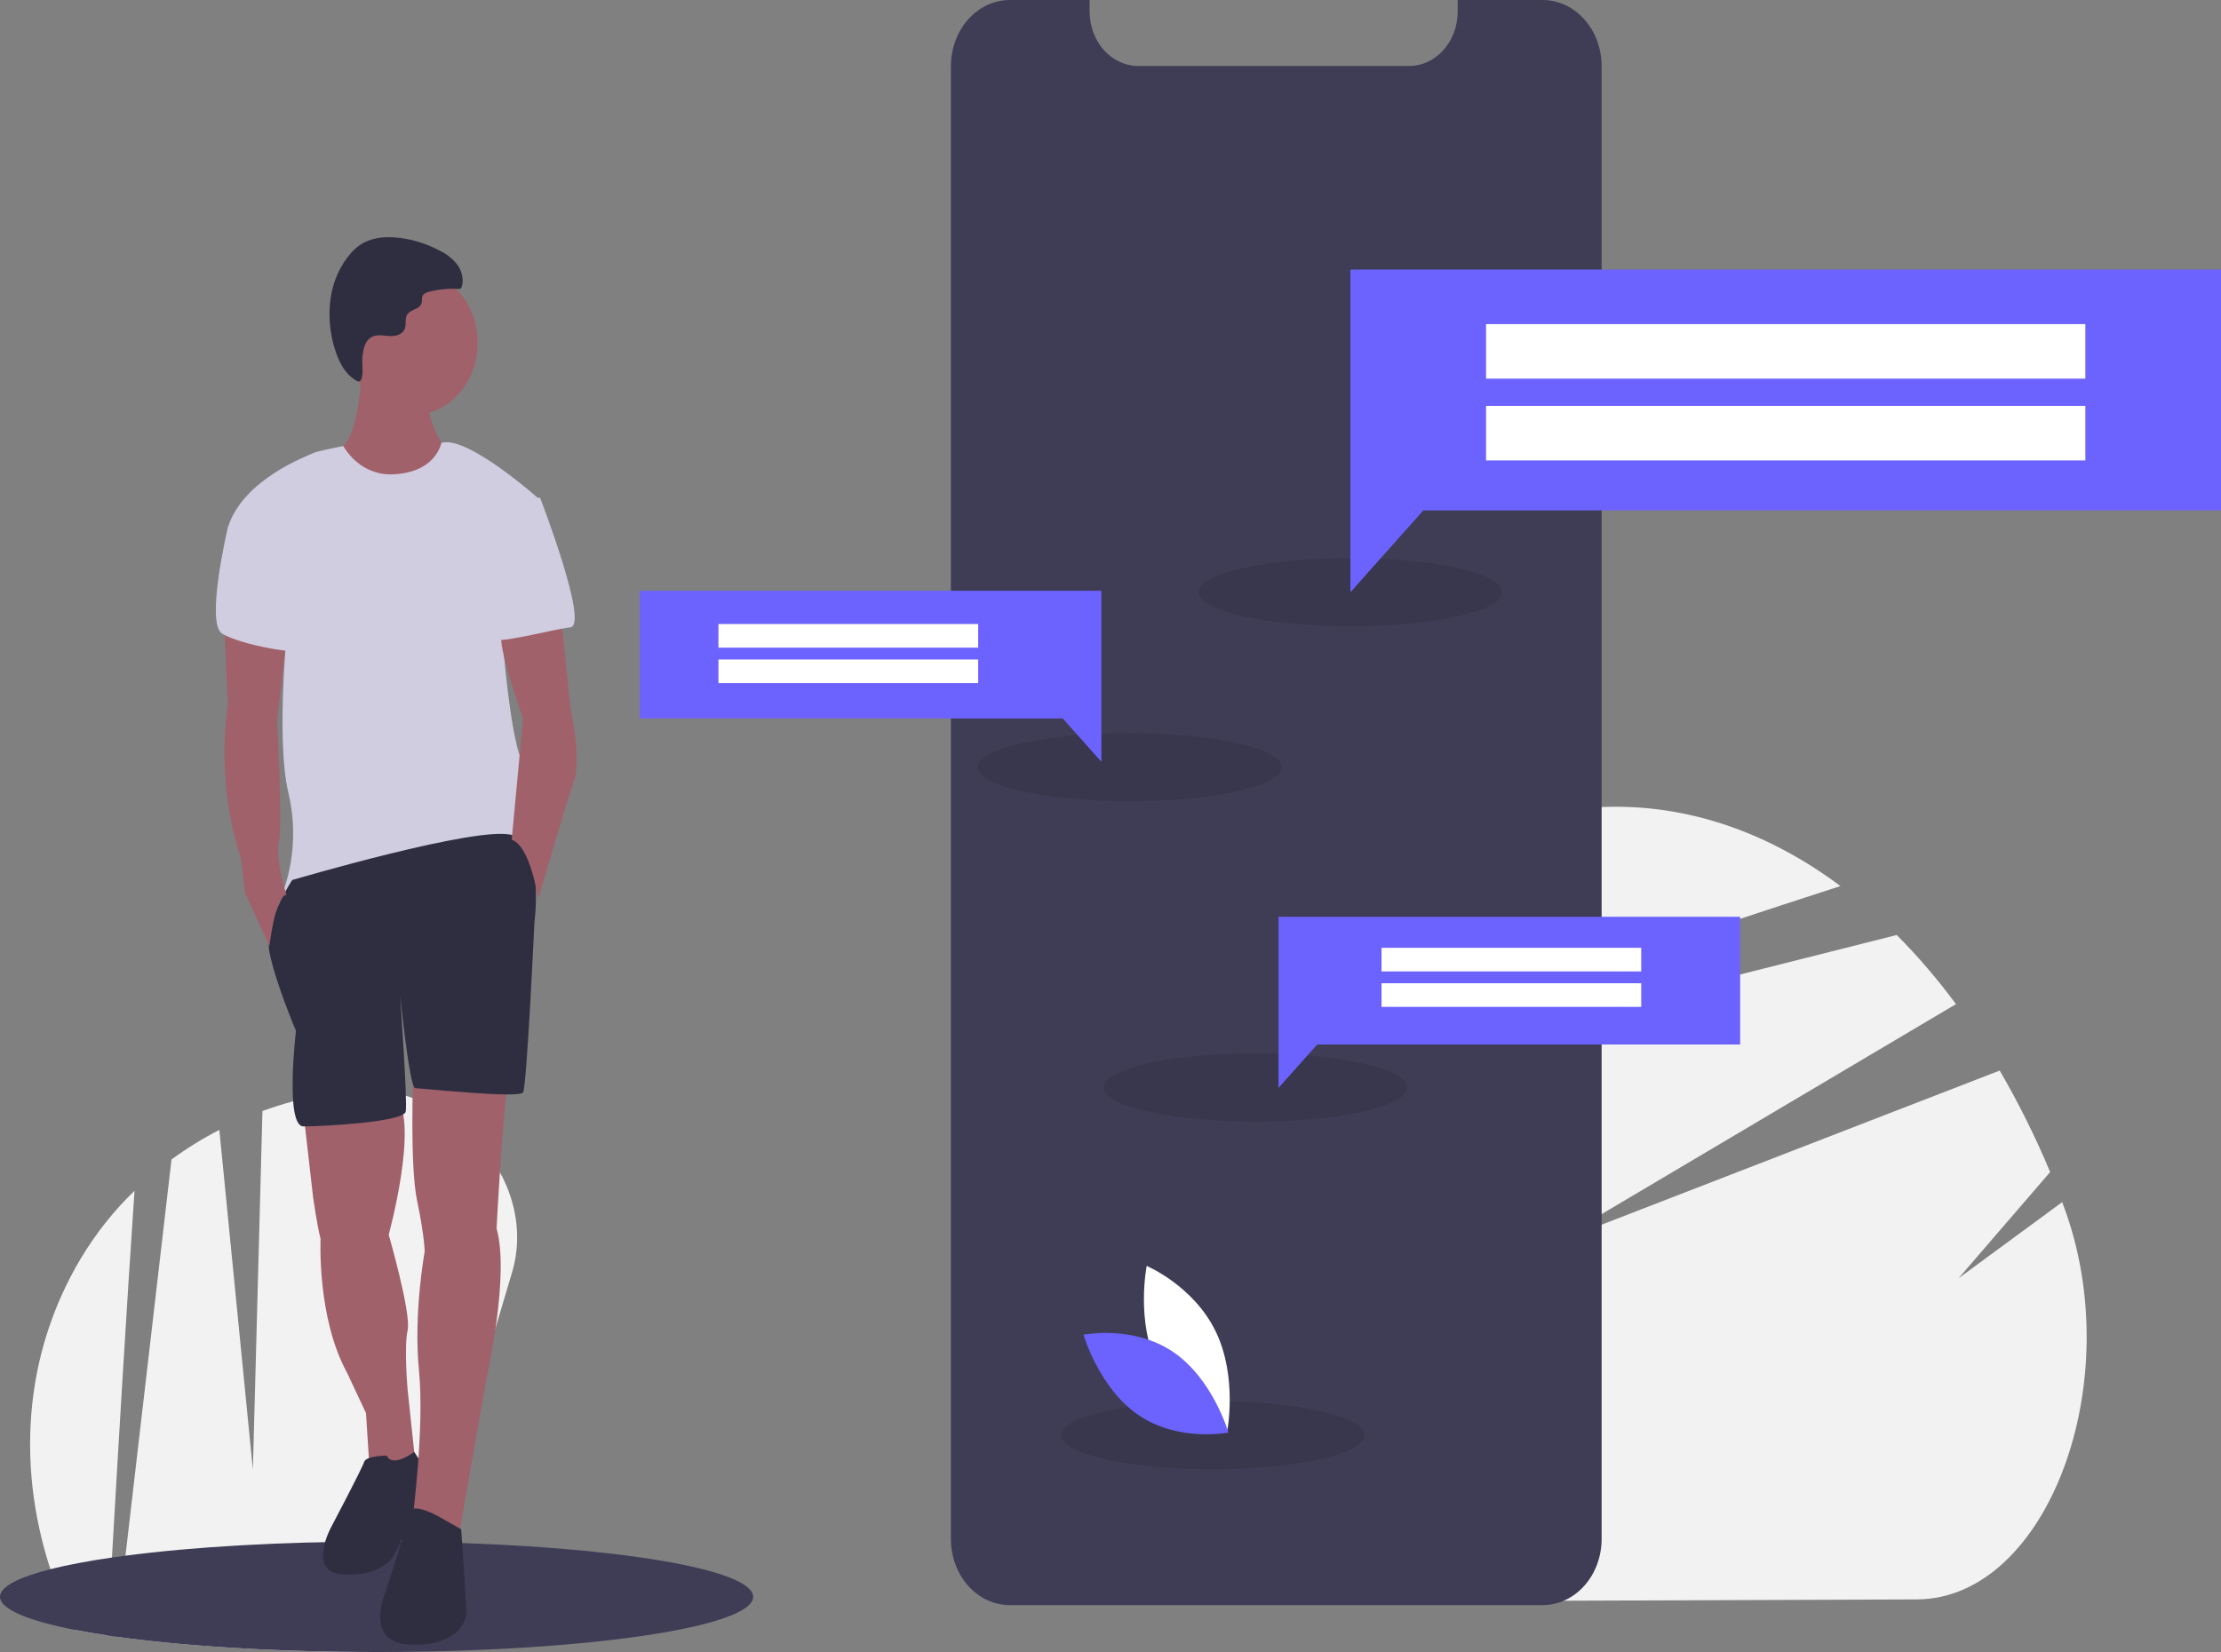 <svg width="250" height="186" viewBox="0 0 250 186" fill="none" xmlns="http://www.w3.org/2000/svg">
<rect x="0" y="0" width="250" height="186" fill="#808080" stroke="none"/>
<g clip-path="url(#clip0_16_555)">
<path d="M215.751 180.078L163.514 180.273C149.656 175.598 138.302 159.363 138.23 135.021C138.216 131.354 138.463 127.692 138.968 124.069L181.042 113.458L213.5 105.273C215.892 107.677 218.12 110.279 220.167 113.055L189.13 131.452L174.489 140.131L190.941 133.759L225.09 120.535C227.219 124.19 229.117 128.008 230.768 131.963L220.465 143.916L232.12 135.35C232.17 135.482 232.22 135.613 232.269 135.745C239.656 155.43 230.491 180.024 215.751 180.078Z" fill="#F2F2F2"/>
<path d="M207.166 99.764C199.267 102.311 189.555 105.528 179.57 108.873C165.132 113.71 150.124 118.814 139.197 122.546L139.204 122.502C139.608 119.884 140.558 117.41 141.975 115.282C150.069 103.468 160.376 95.215 171.847 92.151H171.848C175.074 91.287 178.377 90.844 181.693 90.832C190.82 90.798 199.464 94.011 207.166 99.764Z" fill="#F2F2F2"/>
<path d="M57.634 143.275L48.603 173.639L46.386 181.099C45.318 182.909 44.046 184.557 42.6 186H42.388C31.009 186 20.677 185.343 13.063 184.276L14.123 175.156L16.397 155.596L19.305 130.546C21.024 129.288 22.824 128.176 24.69 127.218L27.254 153.199L28.464 165.455L28.815 152.331L29.542 125.092C31.835 124.259 34.179 123.62 36.556 123.178L40.365 132.925L38.564 122.851C38.642 122.84 38.719 122.828 38.797 122.817C50.358 121.254 60.807 132.603 57.634 143.275Z" fill="#F2F2F2"/>
<path d="M15.143 134.071C14.715 140.275 14.234 147.916 13.756 155.783C13.354 162.396 12.958 169.165 12.6 175.366C12.422 178.458 12.254 181.411 12.101 184.133C10.807 183.941 9.597 183.734 8.482 183.519C7.383 181.327 6.443 179.04 5.672 176.678C3.712 170.674 2.963 164.378 3.621 158.159V158.157C3.886 155.649 4.379 153.178 5.093 150.784C7.04 144.298 10.513 138.523 15.143 134.071Z" fill="#F2F2F2"/>
<path d="M84.777 179.786C84.777 183.209 65.912 185.982 42.6 186H42.388C31.01 186 20.677 185.343 13.063 184.276C12.737 184.227 12.416 184.181 12.101 184.133C10.807 183.941 9.597 183.733 8.482 183.519C3.156 182.477 0 181.185 0 179.786C0 178.653 2.065 177.594 5.672 176.678C7.577 176.194 9.911 175.754 12.6 175.366C13.095 175.291 13.602 175.221 14.123 175.156C21.623 174.171 31.529 173.572 42.388 173.572C44.499 173.572 46.575 173.595 48.603 173.639C69.066 174.079 84.777 176.663 84.777 179.786Z" fill="#3F3D56"/>
<path d="M34.168 125.388L35.233 134.713C35.233 134.713 35.659 137.822 36.085 139.495C36.085 139.495 35.659 148.343 39.067 154.56L41.197 159.103L41.623 165.798L46.949 166.515L45.883 156.472C45.883 156.472 45.458 151.69 45.883 149.777C46.309 147.864 43.753 139.017 43.753 139.017C43.753 139.017 47.161 126.583 44.605 123.475C42.049 120.366 34.168 125.388 34.168 125.388Z" fill="#A0616A"/>
<path d="M43.54 163.885C43.54 163.885 41.197 163.885 40.984 164.603C40.771 165.32 37.363 171.776 37.363 171.776C37.363 171.776 34.381 177.037 38.641 177.276C42.901 177.515 44.179 175.363 44.179 175.363C44.179 175.363 48.014 168.428 48.227 167.233C48.44 166.037 46.626 163.475 46.626 163.475C46.626 163.475 44.179 165.32 43.54 163.885Z" fill="#2F2E41"/>
<path d="M46.523 46.719C50.522 46.719 53.765 43.079 53.765 38.589C53.765 34.099 50.522 30.459 46.523 30.459C42.523 30.459 39.28 34.099 39.28 38.589C39.28 43.079 42.523 46.719 46.523 46.719Z" fill="#A0616A"/>
<path d="M40.665 41.1C40.665 41.1 40.665 49.947 37.895 50.665C35.126 51.382 41.73 59.512 45.351 58.555C48.972 57.599 50.463 51.143 50.463 51.143C50.463 51.143 47.268 46.6 48.546 44.209C49.824 41.817 40.665 41.1 40.665 41.1Z" fill="#A0616A"/>
<path d="M43.753 53.415C42.737 53.379 41.742 53.071 40.853 52.516C39.964 51.961 39.206 51.175 38.643 50.224C38.643 50.224 35.659 50.784 35.233 51.023C34.807 51.263 27.352 53.893 25.648 59.392L32.464 69.196C32.464 69.196 30.973 83.065 32.464 89.282C33.352 93.005 33.127 96.953 31.825 100.52C31.825 100.52 31.186 100.759 32.251 101.237C33.316 101.716 57.812 96.216 58.238 94.781C58.664 93.347 57.812 93.347 58.451 92.629C59.09 91.912 60.794 87.608 59.09 86.173C57.386 84.739 56.321 68.957 56.321 68.957L60.794 56.284C60.794 56.284 52.619 48.95 49.677 49.867C49.677 49.867 49.079 53.415 43.753 53.415Z" fill="#D0CDE1"/>
<path d="M46.523 120.605C46.523 120.605 46.096 131.126 46.949 135.191C47.801 139.256 47.801 140.93 47.801 140.93C47.801 140.93 46.523 147.864 47.162 154.321C47.801 160.777 46.416 171.183 46.416 171.183L51.635 172.971L54.83 154.799C54.83 154.799 57.386 143.56 55.895 138.3C55.895 138.3 56.747 122.279 57.386 120.605C58.025 118.932 46.523 120.605 46.523 120.605Z" fill="#A0616A"/>
<path d="M40.807 40.037C40.903 39.275 41.106 38.443 41.685 38.03C42.286 37.602 43.063 37.777 43.773 37.836C44.483 37.894 45.354 37.695 45.587 36.939C45.733 36.468 45.576 35.906 45.803 35.477C46.164 34.795 47.268 34.873 47.458 34.109C47.518 33.867 47.46 33.597 47.547 33.365C47.664 33.053 47.994 32.929 48.288 32.852C49.364 32.573 50.469 32.464 51.571 32.527C51.679 32.549 51.79 32.524 51.883 32.458C51.931 32.404 51.966 32.336 51.983 32.262C52.233 31.424 51.969 30.474 51.472 29.79C50.945 29.13 50.295 28.609 49.569 28.263C47.96 27.387 46.216 26.866 44.431 26.73C43.073 26.634 41.647 26.8 40.489 27.605C40.146 27.849 39.828 28.134 39.54 28.455C38.281 29.872 37.46 31.705 37.198 33.685C36.944 35.66 37.141 37.675 37.77 39.541C38.138 40.664 38.718 41.825 39.615 42.517C40.096 42.888 40.511 43.231 40.711 42.601C40.922 41.932 40.713 40.778 40.807 40.037Z" fill="#2F2E41"/>
<path d="M32.89 99.085C32.89 99.085 29.695 103.868 30.334 107.215C30.973 110.563 33.316 116.062 33.316 116.062C33.316 116.062 32.038 126.823 34.168 126.823C36.298 126.823 45.458 126.344 45.67 125.149C45.883 123.953 45.031 111.998 45.031 111.998C45.031 111.998 46.096 122.519 46.736 122.519C47.375 122.519 58.451 123.714 58.877 122.997C59.303 122.279 60.155 103.868 60.155 103.868C60.155 103.868 61.317 95.184 57.648 94.026C53.978 92.868 32.89 99.085 32.89 99.085Z" fill="#2F2E41"/>
<path d="M49.931 171.059C49.931 171.059 46.096 168.667 45.883 170.58C45.67 172.493 43.327 179.428 43.327 179.428C43.327 179.428 40.984 184.927 46.096 185.166C51.209 185.405 52.487 182.775 52.487 181.58C52.487 180.384 51.914 172.182 51.914 172.182L49.931 171.059Z" fill="#2F2E41"/>
<path d="M63.137 69.196L64.203 79.717C64.203 79.717 65.481 85.456 64.629 87.847C63.776 90.238 60.581 101.237 60.581 101.237C60.581 101.237 59.729 95.26 57.599 94.542L58.877 80.913C58.877 80.913 55.828 72.407 56.5 71.28C57.173 70.153 63.137 69.196 63.137 69.196Z" fill="#A0616A"/>
<path d="M25.221 69.913L25.648 79.478C25.648 79.478 24.156 87.847 27.139 96.694L27.565 100.52L30.334 106.498C30.334 106.498 30.973 100.759 32.251 100.759C32.251 100.759 30.973 96.933 31.399 94.781C31.825 92.629 31.186 81.152 31.186 81.152L32.251 71.867L25.221 69.913Z" fill="#A0616A"/>
<path d="M58.451 56.045H60.794C60.794 56.045 66.333 70.391 64.203 70.631C62.072 70.87 55.256 72.783 55.043 71.826C54.83 70.87 58.451 56.045 58.451 56.045Z" fill="#D0CDE1"/>
<path d="M27.564 57.24L25.647 59.392C25.647 59.392 23.091 70.152 25.008 71.348C26.925 72.543 34.168 73.978 34.594 73.022C35.02 72.065 27.564 57.24 27.564 57.24Z" fill="#D0CDE1"/>
<path d="M180.283 7.452V173.275C180.281 175.25 179.581 177.144 178.336 178.54C177.091 179.937 175.404 180.721 173.644 180.722H113.674C112.802 180.724 111.938 180.532 111.133 180.159C110.327 179.785 109.595 179.237 108.978 178.545C108.361 177.853 107.872 177.032 107.539 176.127C107.205 175.223 107.034 174.254 107.035 173.275V7.452C107.035 6.473 107.207 5.504 107.54 4.6C107.874 3.696 108.363 2.874 108.98 2.182C109.596 1.49 110.328 0.942 111.133 0.567C111.939 0.193 112.802 -8.43224e-05 113.674 3.49623e-07H122.648V1.292C122.648 2.919 123.224 4.48 124.249 5.631C125.273 6.782 126.664 7.429 128.113 7.429H158.615C159.781 7.432 160.918 7.012 161.855 6.232C162.045 6.077 162.224 5.908 162.393 5.725C162.927 5.153 163.352 4.465 163.642 3.703C163.932 2.941 164.081 2.121 164.08 1.292V3.49623e-07H173.644C174.516 -0 175.379 0.192 176.185 0.567C176.991 0.941 177.723 1.49 178.339 2.182C178.956 2.874 179.444 3.696 179.778 4.6C180.112 5.504 180.283 6.473 180.283 7.452Z" fill="#3F3D56"/>
<path opacity="0.1" d="M152.005 70.515C161.445 70.515 169.097 68.797 169.097 66.678C169.097 64.558 161.445 62.84 152.005 62.84C142.566 62.84 134.913 64.558 134.913 66.678C134.913 68.797 142.566 70.515 152.005 70.515Z" fill="black"/>
<path opacity="0.1" d="M127.165 90.213C136.605 90.213 144.257 88.495 144.257 86.376C144.257 84.257 136.605 82.539 127.165 82.539C117.725 82.539 110.073 84.257 110.073 86.376C110.073 88.495 117.725 90.213 127.165 90.213Z" fill="black"/>
<path opacity="0.1" d="M141.294 126.284C150.734 126.284 158.387 124.566 158.387 122.446C158.387 120.327 150.734 118.609 141.294 118.609C131.855 118.609 124.202 120.327 124.202 122.446C124.202 124.566 131.855 126.284 141.294 126.284Z" fill="black"/>
<path opacity="0.1" d="M136.509 165.424C145.948 165.424 153.601 163.706 153.601 161.587C153.601 159.468 145.948 157.75 136.509 157.75C127.069 157.75 119.417 159.468 119.417 161.587C119.417 163.706 127.069 165.424 136.509 165.424Z" fill="black"/>
<path d="M195.875 103.222H143.915V108.922V117.601V122.484L148.265 117.601H195.875V103.222Z" fill="#6C63FF"/>
<path d="M72.015 66.513H123.975V72.212V80.891V85.774L119.624 80.891H72.015V66.513Z" fill="#6C63FF"/>
<path d="M184.739 106.714H155.507V109.374H184.739V106.714Z" fill="white"/>
<path d="M184.739 110.704H155.507V113.365H184.739V110.704Z" fill="white"/>
<path d="M110.103 70.259H80.872V72.92H110.103V70.259Z" fill="white"/>
<path d="M110.103 74.25H80.872V76.91H110.103V74.25Z" fill="white"/>
<path d="M250 30.351H152.005V41.1V57.468V66.678L160.21 57.468H250V30.351Z" fill="#6C63FF"/>
<path d="M234.731 36.491H167.274V42.63H234.731V36.491Z" fill="white"/>
<path d="M234.731 45.7H167.274V51.84H234.731V45.7Z" fill="white"/>
<path d="M130.319 153.915C132.813 159.107 138.107 161.337 138.107 161.337C138.107 161.337 139.357 155.147 136.863 149.954C134.368 144.761 129.075 142.532 129.075 142.532C129.075 142.532 127.825 148.722 130.319 153.915Z" fill="white"/>
<path d="M132.034 152.206C136.537 155.247 138.271 161.288 138.271 161.288C138.271 161.288 132.704 162.398 128.201 159.357C123.698 156.316 121.963 150.275 121.963 150.275C121.963 150.275 127.53 149.165 132.034 152.206Z" fill="#6C63FF"/>
</g>
<defs>
<clipPath id="clip0_16_555">
<rect width="250" height="186" fill="white"/>
</clipPath>
</defs>
</svg>
